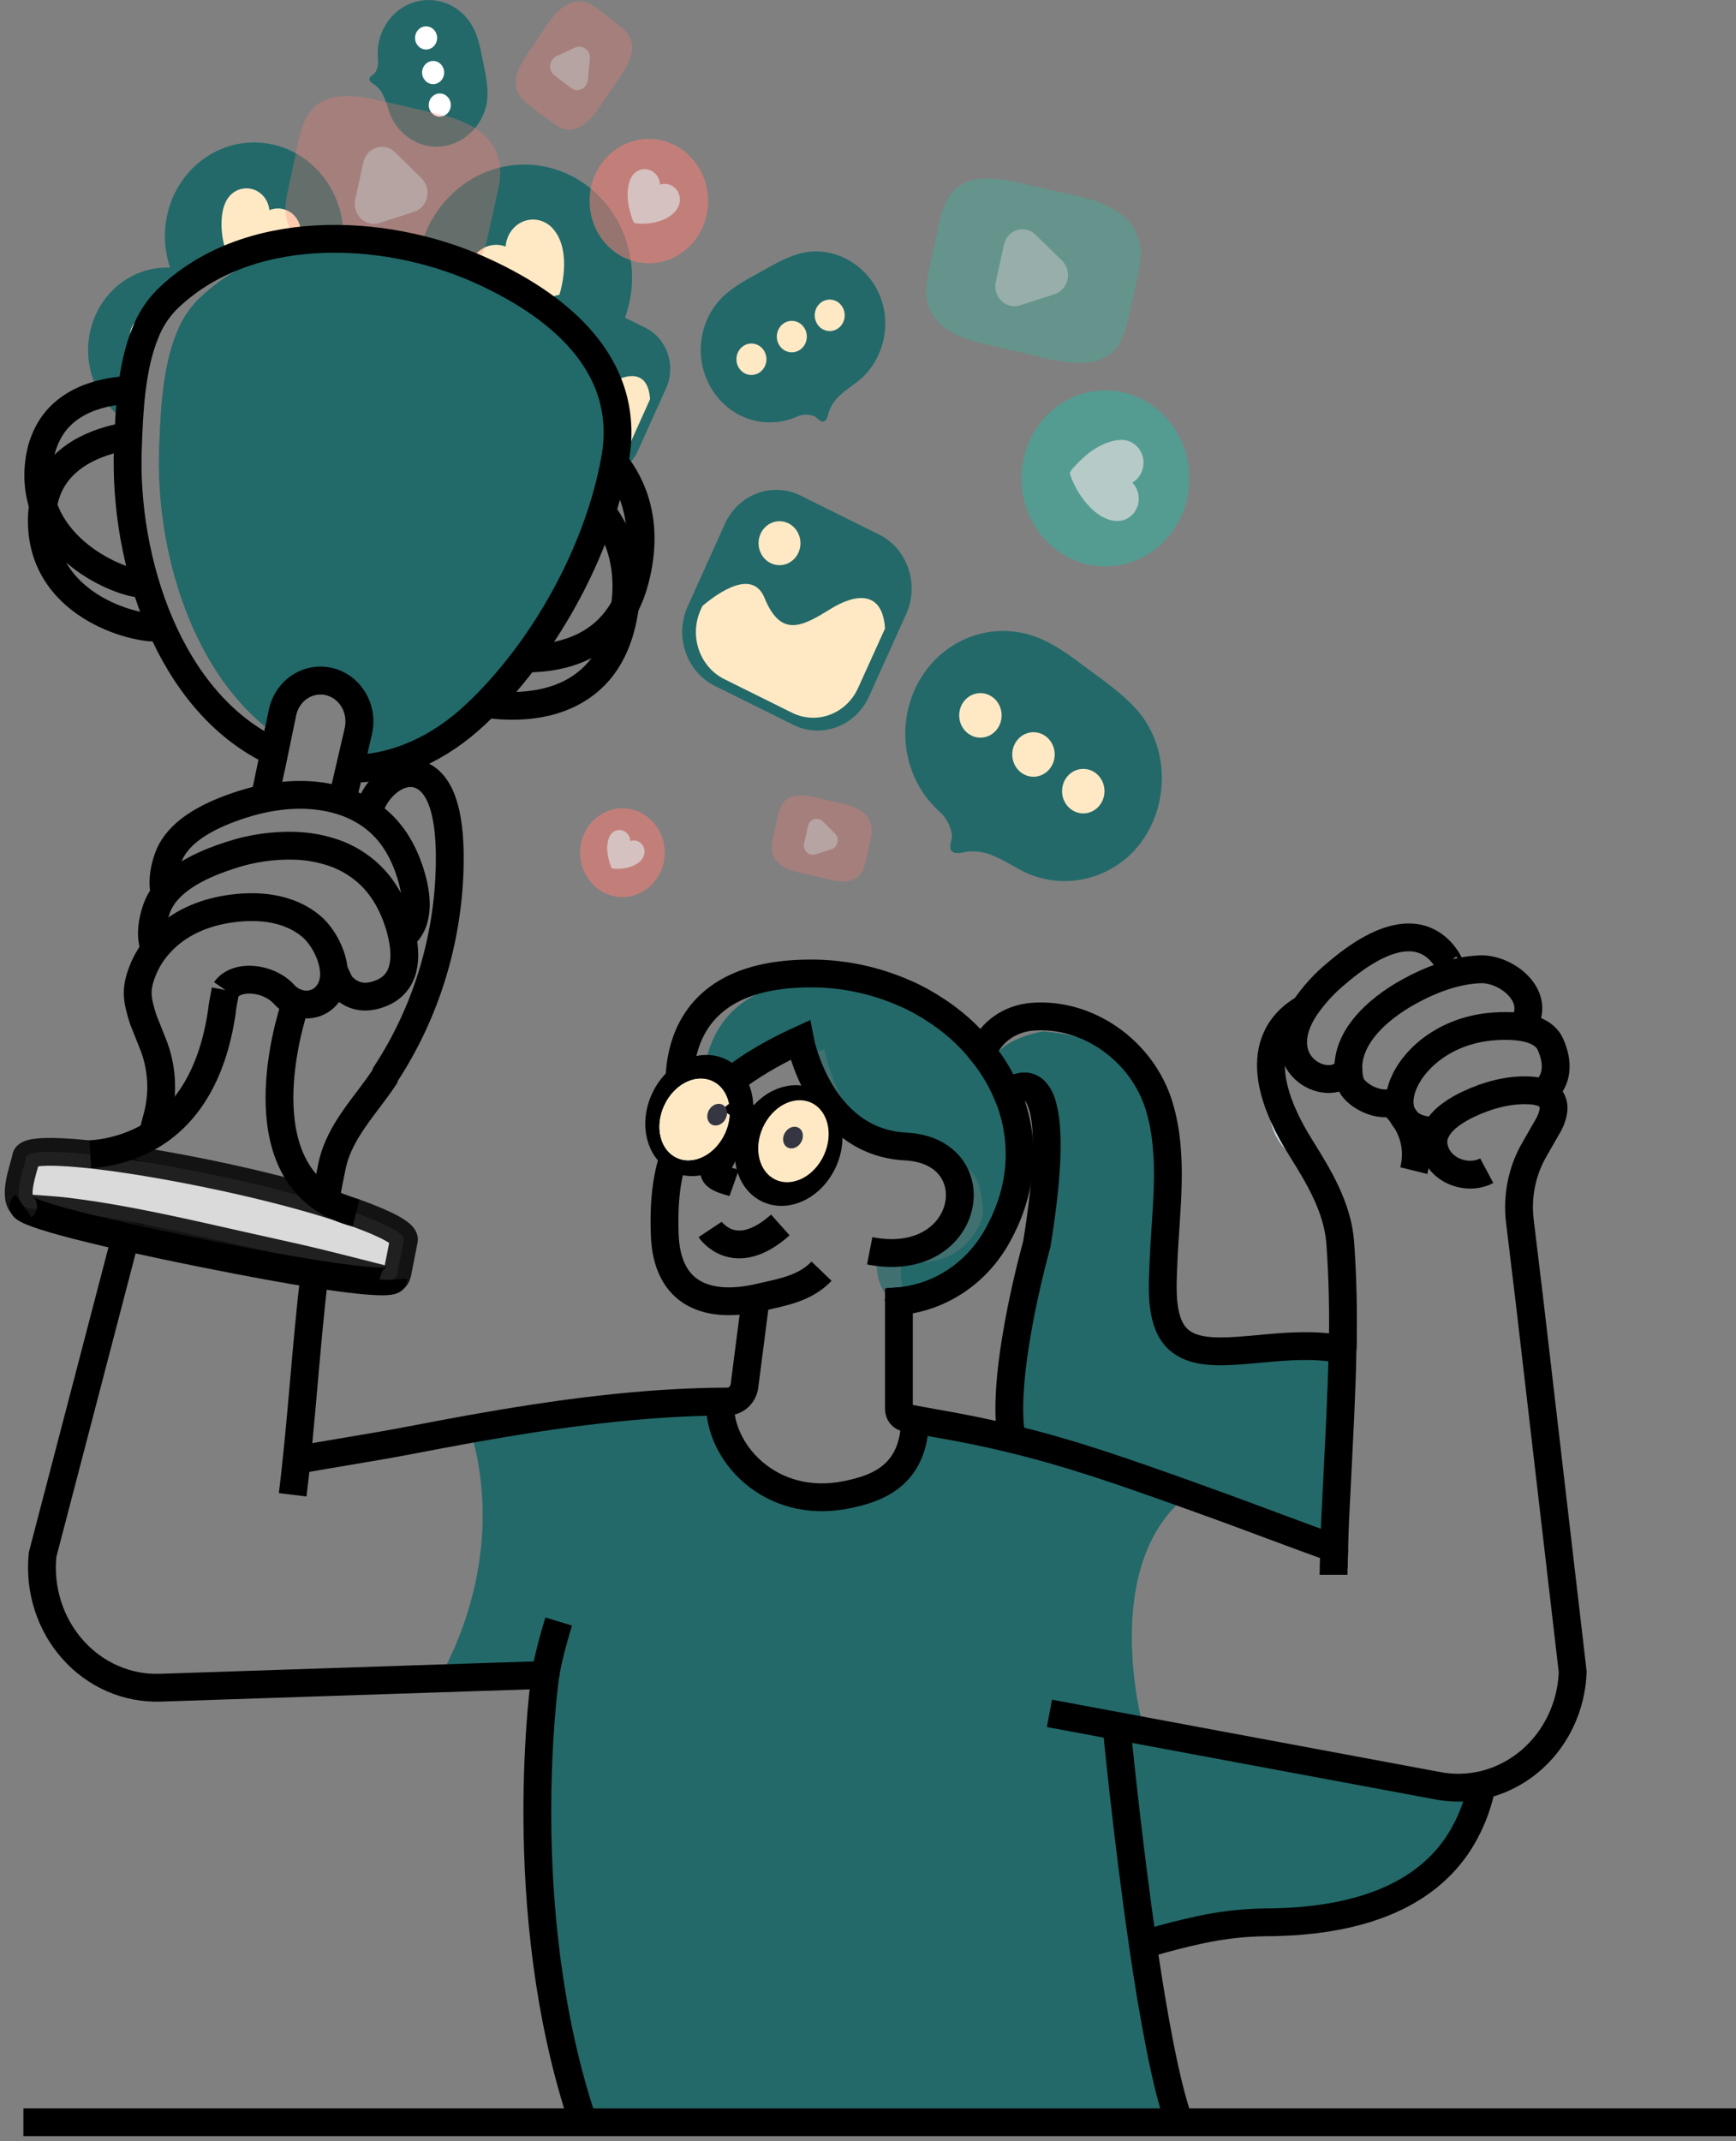 <svg width="279" height="344" viewBox="0 0 279 344" fill="none" xmlns="http://www.w3.org/2000/svg">
<rect x="0" y="0" width="279" height="344" fill="#808080" stroke="none"/>
<path d="M206.338 179.369C206.617 180.894 207.353 182.287 208.436 183.347" stroke="#CCDDE2" stroke-width="4.47" stroke-miterlimit="10"/>
<path d="M145.81 208.638C145.275 208.785 144.824 208.891 144.466 208.978C144.199 209.028 143.978 209.077 143.827 209.1H143.794L143.585 209.138C143.585 209.138 143.563 209.111 143.548 209.111C139.936 206.33 141.045 201.156 141.045 201.156C151.846 202.94 154.086 193.765 154.086 193.765C153.945 189.366 153.146 187.298 151.304 186.108C149.379 184.843 146.308 184.517 141.616 183.457L140.839 183.275C133.86 181.612 130.606 174.099 129.32 169.932C129.02 169.009 128.779 168.066 128.597 167.11C120.693 170.224 115.745 174.633 112.894 177.941C111.767 154.495 134.207 157.863 134.207 157.863C137.983 157.919 141.736 158.495 145.369 159.575C146.193 159.954 146.98 160.333 147.731 160.711C148.093 160.905 148.476 161.113 148.815 161.329C149.155 161.545 149.538 161.757 149.87 161.973C150.112 162.121 150.358 162.28 150.592 162.446C155.529 165.732 159.475 170.419 161.971 175.963C162.007 176.038 162.038 176.115 162.065 176.194C162.179 176.451 162.279 176.714 162.365 176.982C167.444 200.288 151.774 206.959 145.81 208.638Z" fill="#236969" fill-opacity="0.68"/>
<path d="M145.81 208.638C144.235 205.891 144.964 202.576 144.964 202.576C155.754 204.364 158.001 195.189 158.001 195.189C157.77 188.442 156.033 187.177 151.304 186.097C149.552 185.684 147.399 185.305 144.755 184.688C143.657 184.429 142.6 184.007 141.616 183.434C134.431 179.304 132.495 168.512 132.495 168.512C131.382 168.947 130.327 169.421 129.32 169.909C129.02 168.986 128.779 168.044 128.597 167.087C120.693 170.201 115.745 174.611 112.894 177.918C111.767 154.472 134.207 157.84 134.207 157.84C137.983 157.897 141.736 158.472 145.369 159.552C146.193 159.931 146.98 160.31 147.731 160.689C148.093 160.882 148.476 161.09 148.815 161.306C149.155 161.522 149.538 161.734 149.87 161.95C150.112 162.098 150.358 162.257 150.592 162.424C155.529 165.709 159.475 170.397 161.971 175.94C162.007 176.016 162.038 176.093 162.065 176.172C162.179 176.428 162.279 176.691 162.365 176.96C167.444 200.288 151.774 206.959 145.81 208.638Z" fill="#236969"/>
<path d="M183.677 312.404C185.346 323.829 187.387 335.069 189.518 340.941H93.716C82.182 306.596 87.651 269.077 87.651 269.077L70.637 269.637C80.871 250.809 77.23 234.891 75.503 229.579C88.869 227.197 102.234 225.325 115.741 225.166C115.379 233.273 123.818 242.592 135.987 240.141C140.922 239.156 146.936 237.111 147.066 228.045L150.242 228.629C154.634 229.386 158.608 230.197 162.375 231.11C172.129 233.466 180.509 236.414 190.952 240.141C176.503 251.358 183.684 277.267 183.684 277.267L184.046 278.131L179.433 277.267C179.433 277.267 181.141 295.038 183.677 312.404Z" fill="#236969"/>
<path d="M84.281 62.715C93.833 62.715 101.577 54.594 101.577 44.576C101.577 34.559 93.833 26.438 84.281 26.438C74.729 26.438 66.986 34.559 66.986 44.576C66.986 54.594 74.729 62.715 84.281 62.715Z" fill="#236969"/>
<path d="M89.968 38.523C89.725 37.932 89.397 37.384 88.996 36.897C88.313 36.045 87.356 35.483 86.306 35.319C85.255 35.154 84.184 35.398 83.292 36.003C82.71 36.398 82.223 36.93 81.871 37.557C81.518 38.184 81.31 38.888 81.262 39.614C80.353 39.269 79.361 39.242 78.436 39.539C77.511 39.836 76.703 40.439 76.133 41.258C75.563 42.078 75.261 43.069 75.275 44.084C75.288 45.098 75.614 46.08 76.205 46.883C77.444 48.577 79.55 49.691 81.457 50.338C82.458 50.672 83.488 50.902 84.531 51.024C85.059 51.085 88.075 51.509 88.357 51.024C90.199 47.944 91.536 42.288 89.968 38.523Z" fill="#FFE9C5"/>
<path d="M55.181 38.682C54.047 38.549 52.898 38.466 51.753 38.401C50.525 38.466 49.296 38.56 48.068 38.72C44.189 39.173 40.39 40.194 36.78 41.75C35.163 42.448 33.604 43.285 32.12 44.254C31.049 44.929 30.023 45.68 29.049 46.501C28.331 45.42 27.754 44.243 27.334 43C26.619 40.904 26.357 38.669 26.565 36.453C26.774 34.238 27.448 32.099 28.54 30.19C29.632 28.281 31.114 26.65 32.88 25.414C34.645 24.178 36.65 23.368 38.75 23.043C40.849 22.718 42.992 22.885 45.023 23.532C47.054 24.18 48.922 25.292 50.493 26.788C52.065 28.284 53.301 30.127 54.111 32.185C54.922 34.242 55.287 36.462 55.181 38.685V38.682Z" fill="#236969"/>
<path d="M48.068 38.72C44.189 39.173 40.389 40.194 36.779 41.75C36.57 41.167 36.396 40.614 36.339 40.424C36.049 39.564 35.84 38.676 35.714 37.773C35.493 36.045 35.526 33.984 36.292 32.412C36.649 31.657 37.231 31.045 37.95 30.668C38.669 30.29 39.486 30.169 40.276 30.321C41.067 30.473 41.789 30.891 42.333 31.512C42.877 32.132 43.214 32.922 43.292 33.761C43.829 33.541 44.407 33.453 44.981 33.504C45.555 33.555 46.11 33.742 46.605 34.052C47.338 34.521 47.887 35.248 48.156 36.104C48.423 36.959 48.392 37.886 48.068 38.72Z" fill="#FFE9C5"/>
<path d="M32.12 44.251C31.049 44.925 30.023 45.676 29.049 46.497C28.397 47.027 27.77 47.591 27.171 48.187C26.404 48.954 25.728 49.817 25.159 50.755C24.626 51.628 24.165 52.547 23.779 53.502C23.196 54.961 22.731 56.469 22.388 58.01C21.701 61.333 21.287 64.712 21.149 68.109C18.609 66.779 16.57 64.59 15.36 61.897C14.151 59.203 13.841 56.16 14.481 53.259C15.121 50.358 16.674 47.768 18.888 45.904C21.103 44.041 23.852 43.014 26.69 42.989C26.911 42.989 27.117 42.989 27.337 42.989C28.995 43.072 30.621 43.501 32.12 44.251Z" fill="#236969"/>
<path d="M25.159 50.755C24.627 51.629 24.165 52.547 23.779 53.502C23.196 54.961 22.731 56.469 22.389 58.01C21.637 56.915 20.998 55.604 20.897 54.293C20.861 53.822 20.919 53.349 21.066 52.901C21.214 52.455 21.447 52.045 21.752 51.697C22.057 51.348 22.427 51.07 22.84 50.879C23.252 50.688 23.697 50.588 24.148 50.585C24.492 50.58 24.834 50.638 25.159 50.755Z" fill="white"/>
<g opacity="0.72">
<path opacity="0.72" d="M104.276 42.292C109.535 42.292 113.798 37.821 113.798 32.306C113.798 26.791 109.535 22.32 104.276 22.32C99.017 22.32 94.754 26.791 94.754 32.306C94.754 37.821 99.017 42.292 104.276 42.292Z" fill="#FF7F75"/>
<path opacity="0.72" d="M108.408 34.087C108.642 33.833 108.84 33.545 108.993 33.231C109.265 32.687 109.338 32.058 109.198 31.462C109.058 30.866 108.716 30.345 108.235 29.995C107.922 29.769 107.564 29.622 107.188 29.564C106.812 29.508 106.428 29.542 106.067 29.666C106.047 29.106 105.854 28.568 105.517 28.134C105.18 27.699 104.718 27.391 104.199 27.257C103.681 27.123 103.134 27.169 102.643 27.389C102.152 27.609 101.742 27.991 101.476 28.476C100.912 29.495 100.811 30.852 100.898 32.007C100.944 32.611 101.048 33.209 101.209 33.791C101.288 34.087 101.711 35.784 102 35.837C103.878 36.17 106.905 35.705 108.408 34.087Z" fill="white"/>
</g>
<g opacity="0.72">
<path opacity="0.72" d="M100.031 144.111C103.786 144.111 106.829 140.919 106.829 136.981C106.829 133.044 103.786 129.852 100.031 129.852C96.276 129.852 93.233 133.044 93.233 136.981C93.233 140.919 96.276 144.111 100.031 144.111Z" fill="#FF7F75"/>
<path opacity="0.72" d="M102.978 138.266C103.146 138.084 103.286 137.878 103.394 137.652C103.587 137.265 103.639 136.816 103.54 136.392C103.441 135.967 103.198 135.595 102.856 135.345C102.631 135.182 102.374 135.075 102.103 135.035C101.833 134.994 101.558 135.02 101.299 135.11C101.282 134.712 101.144 134.33 100.903 134.021C100.662 133.713 100.333 133.494 99.965 133.398C99.595 133.302 99.207 133.334 98.857 133.489C98.507 133.644 98.214 133.913 98.022 134.257C97.654 135.039 97.51 135.915 97.607 136.78C97.64 137.212 97.715 137.638 97.831 138.053C97.889 138.262 98.192 139.478 98.394 139.512C99.745 139.739 101.905 139.402 102.978 138.266Z" fill="white"/>
</g>
<path d="M84.909 51.395L80.385 61.429C78.743 65.07 80.227 69.417 83.698 71.139L93.266 75.884C96.738 77.606 100.883 76.05 102.525 72.41L107.05 62.375C108.692 58.734 107.208 54.387 103.736 52.665L94.169 47.92C90.697 46.198 86.551 47.754 84.909 51.395Z" fill="#236969"/>
<path d="M104.471 64.135L101.195 71.401C100.509 72.919 99.278 74.091 97.771 74.658C96.264 75.226 94.604 75.145 93.154 74.432L84.845 70.311C83.399 69.591 82.283 68.3 81.741 66.719C81.2 65.139 81.277 63.399 81.956 61.878L82.176 61.385C84.434 59.491 88.338 56.945 89.762 60.419C91.814 65.42 94.479 63.802 97.889 61.711C100.75 59.942 104.168 59.355 104.471 64.135Z" fill="#FFE9C5"/>
<path d="M91.592 56.407C93.005 56.407 94.15 55.206 94.15 53.725C94.15 52.244 93.005 51.043 91.592 51.043C90.18 51.043 89.035 52.244 89.035 53.725C89.035 55.206 90.18 56.407 91.592 56.407Z" fill="white"/>
<path d="M116.483 84.194L110.523 97.41C108.362 102.203 110.315 107.926 114.884 110.192L127.486 116.442C132.056 118.709 137.513 116.661 139.674 111.868L145.634 98.652C147.795 93.859 145.843 88.136 141.272 85.87L128.67 79.62C124.101 77.353 118.644 79.401 116.483 84.194Z" fill="#236969"/>
<path d="M142.234 100.973L137.899 110.539C136.993 112.534 135.371 114.072 133.387 114.817C131.403 115.561 129.219 115.452 127.311 114.512L116.388 109.095C114.485 108.145 113.018 106.444 112.308 104.363C111.598 102.283 111.703 99.992 112.598 97.992L112.891 97.344C115.864 94.859 121.001 91.499 122.875 96.071C125.581 102.655 129.089 100.526 133.579 97.772C137.332 95.457 141.836 94.677 142.234 100.973Z" fill="#FFE9C5"/>
<path d="M125.278 90.798C127.137 90.798 128.644 89.217 128.644 87.267C128.644 85.317 127.137 83.736 125.278 83.736C123.418 83.736 121.911 85.317 121.911 87.267C121.911 89.217 123.418 90.798 125.278 90.798Z" fill="#FFE9C5"/>
<path d="M140.966 46.542C141.468 47.511 141.833 48.551 142.05 49.63C142.435 51.615 142.321 53.671 141.722 55.597C141.122 57.522 140.057 59.252 138.629 60.616C137.498 61.666 136.057 62.488 134.908 63.586C134.073 64.344 133.459 65.333 133.135 66.439C133.074 66.817 132.929 67.173 132.712 67.481C132.04 68.238 131.386 67.049 130.805 66.833C129.872 66.515 128.86 66.568 127.962 66.981C125.601 68.001 122.978 68.138 120.532 67.367C118.087 66.596 115.969 64.966 114.536 62.75C113.103 60.534 112.441 57.868 112.663 55.2C112.884 52.533 113.975 50.026 115.752 48.103C117.522 46.209 119.841 45.008 122.077 43.766C124.05 42.667 126.011 41.493 128.15 40.845C133.185 39.276 138.535 41.894 140.966 46.542Z" fill="#236969"/>
<path d="M120.766 60.241C122.097 60.241 123.175 59.11 123.175 57.714C123.175 56.319 122.097 55.188 120.766 55.188C119.435 55.188 118.357 56.319 118.357 57.714C118.357 59.11 119.435 60.241 120.766 60.241Z" fill="#FFE9C5"/>
<path d="M127.257 56.6C128.588 56.6 129.667 55.469 129.667 54.074C129.667 52.678 128.588 51.547 127.257 51.547C125.926 51.547 124.848 52.678 124.848 54.074C124.848 55.469 125.926 56.6 127.257 56.6Z" fill="#FFE9C5"/>
<path d="M133.347 53.184C134.678 53.184 135.756 52.052 135.756 50.657C135.756 49.261 134.678 48.13 133.347 48.13C132.016 48.13 130.938 49.261 130.938 50.657C130.938 52.052 132.016 53.184 133.347 53.184Z" fill="#FFE9C5"/>
<path d="M215.781 216.707V216.767L214.889 238.277L214.39 250.063C214.39 249.627 214.412 249.176 214.437 248.741C208.271 246.578 200.349 243.502 194.237 241.327C182.208 237.023 173.145 233.716 162.37 231.117C161.719 227.825 161.105 220.764 164.129 210.456C168.464 195.75 169.89 180.827 167.687 177.944C167.666 177.912 167.639 177.883 167.607 177.861C166.04 171.932 161.893 175.77 161.893 175.77C161.893 175.77 161.918 175.831 161.929 175.865C161.066 174.365 160.118 172.92 159.09 171.538C159.124 171.324 159.178 171.113 159.252 170.91C160.585 166.705 167.687 165.693 167.687 165.693C178.083 166.496 183.552 171.357 186.312 177.74C188.743 185.798 187.309 194.534 186.995 202.8C186.868 206.383 186.381 211.892 188.989 214.794C191.398 219.571 197.46 217.506 199.103 216.983C199.638 216.824 201.025 216.726 202.845 216.665C206.555 216.57 212.013 216.642 215.34 216.703C215.503 216.707 215.644 216.707 215.781 216.707Z" fill="#236969"/>
<path d="M71.902 23.369C71.145 23.546 70.367 23.607 69.593 23.551C68.174 23.434 66.809 22.931 65.63 22.094C64.452 21.256 63.501 20.112 62.871 18.774C62.39 17.717 62.148 16.478 61.625 15.402C61.283 14.63 60.741 13.973 60.06 13.508C59.818 13.387 59.606 13.206 59.443 12.982C59.081 12.33 60.006 12.088 60.27 11.701C60.673 11.072 60.844 10.312 60.75 9.561C60.536 7.595 60.975 5.612 61.995 3.947C63.013 2.283 64.549 1.038 66.343 0.424C68.136 -0.19 70.076 -0.136 71.836 0.578C73.595 1.292 75.066 2.621 75.998 4.34C76.915 6.041 77.251 8.007 77.634 9.921C77.974 11.606 78.357 13.3 78.357 15.024C78.389 19.073 75.532 22.513 71.902 23.369Z" fill="#236969"/>
<path d="M68.478 7.955C69.458 7.955 70.252 7.122 70.252 6.095C70.252 5.067 69.458 4.234 68.478 4.234C67.499 4.234 66.705 5.067 66.705 6.095C66.705 7.122 67.499 7.955 68.478 7.955Z" fill="white"/>
<path d="M69.612 13.516C70.591 13.516 71.385 12.683 71.385 11.656C71.385 10.629 70.591 9.796 69.612 9.796C68.632 9.796 67.838 10.629 67.838 11.656C67.838 12.683 68.632 13.516 69.612 13.516Z" fill="white"/>
<path d="M70.679 18.736C71.658 18.736 72.452 17.903 72.452 16.876C72.452 15.849 71.658 15.016 70.679 15.016C69.699 15.016 68.905 15.849 68.905 16.876C68.905 17.903 69.699 18.736 70.679 18.736Z" fill="white"/>
<g opacity="0.72">
<path opacity="0.72" d="M177.656 90.999C185.102 90.999 191.137 84.669 191.137 76.861C191.137 69.052 185.102 62.722 177.656 62.722C170.211 62.722 164.175 69.052 164.175 76.861C164.175 84.669 170.211 90.999 177.656 90.999Z" fill="#2DB6A3"/>
<path opacity="0.72" d="M178.161 83.464C178.616 83.615 179.09 83.694 179.566 83.695C180.395 83.706 181.198 83.4 181.827 82.834C182.455 82.269 182.865 81.482 182.98 80.622C183.055 80.061 183.003 79.489 182.831 78.952C182.659 78.415 182.37 77.927 181.987 77.527C182.647 77.142 183.171 76.543 183.478 75.819C183.785 75.095 183.86 74.286 183.691 73.513C183.522 72.741 183.118 72.047 182.54 71.537C181.963 71.026 181.242 70.726 180.488 70.682C178.902 70.587 177.204 71.318 175.864 72.167C175.167 72.614 174.513 73.133 173.913 73.716C173.606 74.012 171.829 75.66 171.952 76.073C172.746 78.789 175.243 82.513 178.161 83.464Z" fill="white"/>
</g>
<path d="M183.916 134.564C183.073 135.849 182.056 136.998 180.896 137.974C178.75 139.752 176.199 140.917 173.495 141.352C170.791 141.788 168.025 141.48 165.468 140.459C163.478 139.629 161.571 138.239 159.512 137.428C158.066 136.806 156.483 136.623 154.942 136.898C154.449 137.059 153.927 137.095 153.418 137.004C152.081 136.595 153.092 134.973 152.98 134.064C152.767 132.626 152.059 131.319 150.99 130.39C148.234 127.916 146.378 124.52 145.736 120.776C145.095 117.032 145.707 113.171 147.468 109.846C149.231 106.521 152.034 103.936 155.404 102.531C158.775 101.125 162.505 100.985 165.963 102.132C169.38 103.269 172.303 105.576 175.229 107.747C177.808 109.66 180.463 111.535 182.623 113.929C187.713 119.616 187.969 128.382 183.916 134.564Z" fill="#236969"/>
<path d="M157.565 118.502C159.448 118.502 160.975 116.901 160.975 114.926C160.975 112.951 159.448 111.349 157.565 111.349C155.682 111.349 154.155 112.951 154.155 114.926C154.155 116.901 155.682 118.502 157.565 118.502Z" fill="#FFE9C5"/>
<path d="M166.093 124.783C167.977 124.783 169.503 123.182 169.503 121.207C169.503 119.232 167.977 117.631 166.093 117.631C164.21 117.631 162.683 119.232 162.683 121.207C162.683 123.182 164.21 124.783 166.093 124.783Z" fill="#FFE9C5"/>
<path d="M174.098 130.674C175.982 130.674 177.508 129.073 177.508 127.098C177.508 125.123 175.982 123.521 174.098 123.521C172.215 123.521 170.688 125.123 170.688 127.098C170.688 129.073 172.215 130.674 174.098 130.674Z" fill="#FFE9C5"/>
<g opacity="0.54">
<path opacity="0.54" d="M80.363 28.442C80.317 29.059 80.227 29.673 80.092 30.275L78.582 37.144C78.119 39.246 77.599 41.462 76.165 43.008C73.492 45.876 69.016 45.22 65.285 44.349L56.124 42.216C54.022 41.724 51.883 41.224 49.983 40.125C48.083 39.026 46.465 37.242 46.01 35.026C45.688 33.393 46.035 31.707 46.371 30.078L47.798 23.479C48.257 21.32 48.777 19.035 50.261 17.467C52.909 14.668 57.294 15.304 60.968 16.137L70.335 18.27C75.992 19.57 80.814 22.32 80.363 28.442Z" fill="#FF7F75"/>
<path opacity="0.54" d="M67.73 28.628C68.122 29.011 68.411 29.495 68.567 30.032C68.724 30.569 68.744 31.14 68.624 31.687C68.504 32.235 68.249 32.739 67.884 33.15C67.519 33.561 67.057 33.865 66.545 34.03L63.753 34.928L60.964 35.822C60.451 35.987 59.905 36.008 59.382 35.881C58.859 35.755 58.377 35.486 57.985 35.101C57.592 34.717 57.303 34.231 57.147 33.693C56.991 33.154 56.973 32.581 57.095 32.033L57.749 29.048L58.403 26.067C58.524 25.519 58.78 25.015 59.145 24.604C59.51 24.193 59.972 23.89 60.485 23.725C60.997 23.561 61.542 23.54 62.064 23.666C62.586 23.792 63.067 24.059 63.46 24.441L65.595 26.529L67.73 28.628Z" fill="white"/>
</g>
<g opacity="0.54">
<path opacity="0.54" d="M183.306 41.663C183.261 42.281 183.17 42.894 183.035 43.497L181.525 50.376C181.063 52.479 180.543 54.695 179.109 56.237C176.436 59.108 171.96 58.449 168.228 57.582L159.068 55.445C156.965 54.956 154.827 54.453 152.927 53.358C151.027 52.263 149.408 50.471 148.953 48.259C148.632 46.626 148.978 44.94 149.314 43.311L150.745 36.738C151.2 34.575 151.72 32.295 153.205 30.722C155.853 27.927 160.238 28.559 163.912 29.396L173.264 31.514C178.935 32.798 183.758 35.553 183.306 41.663Z" fill="#22C7A9"/>
<path opacity="0.54" d="M170.674 41.857C171.065 42.24 171.354 42.725 171.51 43.262C171.667 43.799 171.687 44.37 171.567 44.918C171.447 45.465 171.192 45.97 170.827 46.382C170.462 46.793 170.001 47.097 169.489 47.263L166.696 48.157L163.908 49.054C163.394 49.22 162.849 49.24 162.325 49.114C161.802 48.987 161.32 48.718 160.928 48.334C160.536 47.95 160.247 47.464 160.091 46.925C159.935 46.387 159.916 45.814 160.039 45.266L160.693 42.285L161.347 39.303C161.467 38.756 161.723 38.251 162.089 37.84C162.454 37.429 162.916 37.127 163.428 36.962C163.941 36.797 164.485 36.777 165.007 36.902C165.53 37.028 166.011 37.296 166.404 37.678L168.539 39.766L170.674 41.857Z" fill="white"/>
</g>
<g opacity="0.54">
<path opacity="0.54" d="M140.077 133.826C140.054 134.113 140.01 134.398 139.947 134.678L139.246 137.887C139.029 138.864 138.787 139.895 138.119 140.614C136.876 141.952 134.792 141.645 133.062 141.239L128.796 140.247C127.805 140.067 126.844 139.738 125.942 139.273C125.492 139.037 125.095 138.703 124.777 138.293C124.46 137.884 124.229 137.408 124.1 136.898C124.001 136.126 124.059 135.341 124.27 134.595L124.92 131.526C125.133 130.522 125.375 129.458 126.068 128.727C127.3 127.423 129.341 127.719 131.05 128.109L135.413 129.102C138.04 129.693 140.286 130.973 140.077 133.826Z" fill="#FF7F75"/>
<path opacity="0.54" d="M134.192 133.913C134.375 134.091 134.51 134.317 134.583 134.567C134.656 134.817 134.665 135.083 134.609 135.338C134.553 135.594 134.434 135.828 134.264 136.02C134.094 136.211 133.878 136.352 133.639 136.429L132.342 136.845L131.042 137.262C130.803 137.34 130.549 137.351 130.305 137.293C130.062 137.235 129.836 137.11 129.653 136.932C129.47 136.754 129.335 136.528 129.261 136.277C129.188 136.026 129.179 135.76 129.236 135.504L129.554 134.099L129.857 132.708C129.912 132.453 130.031 132.217 130.201 132.025C130.371 131.832 130.586 131.691 130.826 131.614C131.065 131.537 131.319 131.528 131.562 131.587C131.806 131.646 132.03 131.771 132.212 131.951L133.206 132.921L134.192 133.913Z" fill="white"/>
</g>
<g opacity="0.54">
<path opacity="0.54" d="M95.108 0.798C95.404 0.96 95.688 1.144 95.96 1.348L98.994 3.674C99.926 4.382 100.898 5.151 101.339 6.265C102.159 8.337 100.851 10.606 99.605 12.425L96.545 16.895C95.89 17.959 95.092 18.919 94.175 19.744C93.222 20.502 91.987 21.009 90.805 20.755C89.935 20.573 89.183 19.998 88.461 19.471L85.535 17.27C84.578 16.55 83.573 15.755 83.129 14.618C82.338 12.572 83.613 10.349 84.831 8.557L87.933 3.973C89.794 1.207 92.203 -0.789 95.108 0.798Z" fill="#FF7F75"/>
<path opacity="0.54" d="M92.42 7.651C92.693 7.525 92.992 7.475 93.289 7.508C93.585 7.54 93.869 7.654 94.11 7.837C94.352 8.02 94.543 8.267 94.666 8.552C94.788 8.837 94.837 9.151 94.808 9.462L94.634 11.167L94.461 12.872C94.429 13.184 94.32 13.482 94.143 13.736C93.966 13.99 93.73 14.19 93.456 14.318C93.181 14.445 92.881 14.494 92.583 14.46C92.285 14.426 92.001 14.311 91.759 14.126L90.441 13.118L89.122 12.114C88.879 11.929 88.687 11.681 88.565 11.393C88.444 11.106 88.396 10.79 88.428 10.477C88.46 10.164 88.57 9.865 88.747 9.611C88.924 9.358 89.162 9.157 89.436 9.03L90.928 8.337L92.42 7.651Z" fill="white"/>
</g>
<path d="M238.122 286.768C238.121 286.834 238.113 286.9 238.1 286.965C238.095 286.981 238.095 286.998 238.1 287.014C237.592 290.552 236.192 293.883 234.044 296.663C234.018 296.686 234.008 296.724 233.986 296.747C230.684 301.061 225.898 304.175 221.054 306.13C216.105 308.149 211.088 308.964 207.515 308.684H207.436C203.065 308.343 198.268 308.937 194.07 309.763C193.629 309.85 193.189 309.934 192.748 310.032C189.977 310.616 187.243 311.343 184.534 312.146L184.024 312.294L183.685 312.389C181.156 295.023 179.444 277.24 179.444 277.24L231.1 286.867C233.425 287.309 235.809 287.276 238.122 286.768Z" fill="#236969"/>
<path d="M132.04 204.22C129.324 207.046 125.686 207.592 122.114 208.425C113.997 210.32 107.191 208.168 106.834 198.383C106.603 192.086 107.238 185.786 110.872 180.558C115.225 174.296 121.912 170.125 128.573 167.08C128.573 167.08 131.629 183.475 145.55 184.188C159.472 184.9 156.084 204.148 139.771 200.94" stroke="black" stroke-width="4.47" stroke-miterlimit="10"/>
<path d="M142.506 209.138C142.867 209.138 143.199 209.138 143.535 209.111C143.617 209.105 143.699 209.105 143.781 209.111H143.813L144.453 209.05" stroke="black" stroke-width="4.47" stroke-miterlimit="10"/>
<path d="M157.929 169.091C155.647 166.246 152.919 163.828 149.863 161.943C149.523 161.708 149.171 161.493 148.808 161.299C148.447 161.083 148.086 160.874 147.724 160.681C146.962 160.268 146.171 159.878 145.362 159.545C140.585 157.447 135.456 156.374 130.277 156.389C102.419 156.389 110.16 181.668 110.16 181.668" stroke="black" stroke-width="4.47" stroke-miterlimit="10"/>
<path d="M162.553 230.867C161.592 225.496 162.795 217.135 164.128 210.448C165.324 204.493 166.632 199.875 166.632 199.875C168.604 187.722 168.521 181.206 167.607 177.854C166.039 171.932 161.892 175.77 161.892 175.77" stroke="black" stroke-width="4.47" stroke-miterlimit="10"/>
<path d="M167.607 177.854C166.039 171.932 161.892 175.77 161.892 175.77C161.175 174.058 160.29 172.429 159.251 170.91C158.832 170.299 158.392 169.702 157.929 169.121C159.168 165.67 162.473 163.613 165.876 163.337C174.809 162.617 183.616 168.818 186.307 177.732C188.739 185.79 187.304 194.526 186.99 202.792C186.864 206.376 186.376 211.884 188.984 214.786C189.121 214.934 189.251 215.066 189.4 215.199C191.567 217.157 195.02 217.267 199.113 216.976C200.305 216.889 201.559 216.782 202.855 216.657C206.829 216.279 211.164 215.953 215.35 216.695L215.766 216.767C215.639 223.927 215.22 231.11 214.874 238.27C214.689 241.755 214.512 245.244 214.422 248.733C208.256 246.57 200.334 243.494 194.222 241.319L190.964 240.141C180.521 236.41 172.154 233.466 162.387 231.11C158.619 230.197 154.646 229.382 150.253 228.629L145.582 227.769C145.269 227.711 144.986 227.539 144.782 227.283C144.578 227.028 144.468 226.704 144.47 226.371V209.039C147.589 208.761 150.605 207.731 153.281 206.027C155.956 204.323 158.22 201.994 159.894 199.22C164.413 191.598 164.843 183.797 162.372 176.952C162.284 176.678 162.182 176.41 162.065 176.149C162.038 176.07 162.007 175.993 161.971 175.918C161.971 175.895 161.95 175.857 161.939 175.831" stroke="black" stroke-width="4.47" stroke-miterlimit="10"/>
<path d="M47.035 240.141C48.48 228.397 49.145 216.453 50.546 204.641" stroke="black" stroke-width="4.47" stroke-miterlimit="10"/>
<path d="M50.779 202.792C51.172 199.595 51.638 196.397 52.224 193.238C52.245 193.083 52.27 192.935 52.303 192.791C52.628 190.92 52.989 189.059 53.387 187.199C54.593 181.634 58.805 177.562 61.8 173.027L61.984 172.542C68.445 162.685 72.021 151.065 72.275 139.107C72.348 134.78 72.185 126.226 67.457 124.461C64.802 123.465 61.984 125.412 60.514 127.635C59.91 128.553 59.424 129.551 59.069 130.602" stroke="black" stroke-width="4.47" stroke-miterlimit="10"/>
<path d="M93.717 340.941C82.183 306.596 87.652 269.077 87.652 269.077L70.642 269.637L25.77 271.13C23.134 271.221 20.511 270.718 18.077 269.655C15.643 268.591 13.455 266.992 11.661 264.965C9.867 262.939 8.508 260.532 7.677 257.907C6.847 255.283 6.563 252.502 6.845 249.752L20.175 198.72" stroke="black" stroke-width="4.47" stroke-miterlimit="10"/>
<path d="M20.82 196.227L21.991 191.757L23.349 186.688" stroke="black" stroke-width="4.47" stroke-miterlimit="10"/>
<path d="M24.506 182.324L25.283 179.395C26.311 175.507 26.057 171.369 24.56 167.652L23.018 163.787C22.01 160.567 21.696 159.01 22.96 155.862C23.558 154.377 24.398 153.012 25.442 151.828C28.487 148.305 32.775 146.554 37.193 145.956C41.611 145.357 46.487 145.823 50.042 148.827C52.455 150.865 54.738 155.718 53.159 158.889C52.014 161.196 49.59 161.867 47.527 161.041C46.805 160.758 46.155 160.304 45.627 159.715C43.193 157.04 38.041 156.457 36.235 159.06" stroke="black" stroke-width="4.47" stroke-miterlimit="10"/>
<path d="M214.321 252.988C214.321 252.037 214.354 251.093 214.39 250.131V250.055C214.39 249.62 214.412 249.169 214.437 248.733" stroke="black" stroke-width="4.47" stroke-miterlimit="10"/>
<path d="M209.687 161.992C205.457 164.363 200.263 170.326 209.026 184.343C211.916 188.961 214.968 193.954 215.398 199.655C215.798 205.353 215.926 211.068 215.781 216.779" stroke="black" stroke-width="4.47" stroke-miterlimit="10"/>
<path d="M168.662 275.252L178.719 277.123L179.441 277.256L184.054 278.119L231.09 286.882C233.419 287.326 235.807 287.292 238.123 286.783C242.145 285.895 245.769 283.624 248.42 280.329C251.071 277.035 252.598 272.907 252.757 268.599L245.807 208.929L244.268 196.193C243.779 192.187 244.599 188.126 246.594 184.673L248.657 181.074C248.657 181.074 252.247 175.581 245.965 175.179C242.581 174.971 239.059 175.937 235.999 177.391C234.251 178.206 231.794 179.664 230.808 181.668C230.407 182.427 230.272 183.309 230.425 184.161C231.148 188.074 235.844 189.726 238.943 188.074" stroke="black" stroke-width="4.47" stroke-miterlimit="10"/>
<path d="M248.038 175.463C248.038 175.463 251.589 173.247 249.187 167.796C248.335 165.856 245.752 164.511 240.192 164.882C225.382 165.871 219.581 181.843 230.826 181.668" stroke="black" stroke-width="4.47" stroke-miterlimit="10"/>
<path d="M244.664 164.856C247.951 160.105 242.136 155.559 237.898 155.715C233.903 155.862 229.861 157.412 226.361 159.351C221.491 162.049 215.206 167.273 217.005 173.883C217.536 175.831 221.737 178.236 224.482 176.846" stroke="black" stroke-width="4.47" stroke-miterlimit="10"/>
<path d="M216.695 171.535C216.695 171.535 216.695 171.535 216.695 171.557C214.401 176.153 203.542 171.557 209.672 161.992C211.104 159.876 212.821 157.988 214.769 156.389C230.057 143.289 233.474 156.609 233.452 155.817" stroke="black" stroke-width="4.47" stroke-miterlimit="10"/>
<path d="M223.347 176.952C223.347 176.952 228.939 181.119 227.223 188.063" stroke="black" stroke-width="4.47" stroke-miterlimit="10"/>
<path d="M26.478 143.618C26.116 142.126 26.163 140.243 27.009 137.834C28.226 134.371 31.773 132.098 35.227 130.602C36.487 130.056 37.755 129.605 38.839 129.253C42.607 128.041 46.743 127.397 50.76 127.821C52.113 127.959 53.452 128.228 54.758 128.624C56.266 129.08 57.708 129.745 59.046 130.602C62.348 132.731 64.584 135.962 65.928 140.205C67.098 143.865 67.55 148.214 64.653 150.498" stroke="black" stroke-width="4.47" stroke-miterlimit="10"/>
<path d="M64.916 199.193L63.851 204.603C63.815 204.785 63.745 204.958 63.645 205.111C63.545 205.264 63.416 205.394 63.267 205.494C63.117 205.593 62.95 205.66 62.776 205.691C62.601 205.721 62.423 205.715 62.25 205.671C58.15 204.652 54.556 203.705 50.778 202.792C48.903 202.33 46.967 201.894 44.915 201.444C36.896 199.705 28.887 197.742 20.825 196.227C17.454 195.594 14.08 195.045 10.685 194.632C8.785 194.401 6.859 194.306 4.948 194.159C4.531 194.149 4.126 194.005 3.789 193.746C1.983 192.359 3.789 187.851 4.183 185.98C4.183 185.957 4.183 185.93 4.183 185.908C4.461 184.472 12.328 184.885 23.328 186.684C27.164 187.317 31.38 188.105 35.797 189.056C42.007 190.393 47.606 191.836 52.183 193.223C52.97 193.465 53.725 193.696 54.444 193.927C54.444 193.927 54.444 193.927 54.466 193.927C55.38 194.231 56.239 194.522 57.049 194.814C62.16 196.644 65.104 198.235 64.916 199.193Z" fill="#DADADA"/>
<path d="M64.916 199.193L63.851 204.603C63.815 204.785 63.745 204.958 63.645 205.111C63.545 205.264 63.416 205.394 63.267 205.494C63.117 205.593 62.95 205.66 62.776 205.691C62.601 205.721 62.423 205.715 62.25 205.671C58.15 204.652 54.556 203.705 50.778 202.792C48.903 202.33 46.967 201.894 44.915 201.444C36.896 199.705 28.887 197.742 20.825 196.227C17.454 195.594 14.08 195.045 10.685 194.632C8.785 194.401 6.859 194.306 4.948 194.159C4.531 194.149 4.126 194.005 3.789 193.746C1.983 192.359 3.789 187.851 4.183 185.98C4.183 185.957 4.183 185.93 4.183 185.908C4.461 184.472 12.328 184.885 23.328 186.684C27.164 187.317 31.38 188.105 35.797 189.056C42.007 190.393 47.606 191.836 52.183 193.223C52.97 193.465 53.725 193.696 54.444 193.927C54.444 193.927 54.444 193.927 54.466 193.927C55.38 194.231 56.239 194.522 57.049 194.814C62.16 196.644 65.104 198.235 64.916 199.193Z" stroke="black" stroke-opacity="0.85" stroke-width="4.47" stroke-miterlimit="10"/>
<path d="M53.667 155.976L54.693 158.132C55.983 159.613 57.767 160.548 60.213 159.904C65.01 158.654 65.483 154.483 64.649 150.498C64.505 149.774 64.32 149.061 64.092 148.361C62.969 144.846 61.231 142.016 58.797 139.951C57.067 138.483 55.068 137.402 52.923 136.777C51.176 136.247 49.373 135.946 47.555 135.879C43.984 135.75 40.418 136.262 37.011 137.394C33.605 138.489 28.945 140.372 26.467 143.603C25.912 144.313 25.472 145.114 25.166 145.975C24.404 148.149 24.274 149.911 24.541 151.335L24.798 152.661" stroke="black" stroke-width="4.47" stroke-miterlimit="10"/>
<path d="M54.997 128.708L56.189 123.529L57.605 117.43C57.805 116.55 57.83 115.637 57.678 114.747C57.527 113.857 57.202 113.009 56.725 112.256C56.248 111.504 55.627 110.862 54.903 110.372C54.178 109.881 53.366 109.553 52.515 109.406C52.182 109.348 51.845 109.32 51.507 109.323C50.078 109.319 48.691 109.83 47.577 110.769C46.463 111.709 45.691 113.021 45.388 114.486C45.027 116.252 44.575 118.4 44.077 120.82C43.603 123.116 43.08 125.631 42.523 128.283" stroke="black" stroke-width="4.47" stroke-miterlimit="10"/>
<path d="M40.847 136.426V136.413" stroke="black" stroke-width="2.98" stroke-miterlimit="10"/>
<path d="M36.245 159.056C35.884 160.916 35.678 162.087 35.689 162.287C35.689 162.287 35.689 162.287 35.689 162.314C34.125 173.338 29.523 179.233 24.516 182.305C21.454 184.132 18.034 185.201 14.517 185.43" stroke="black" stroke-width="4.47" stroke-miterlimit="10"/>
<path d="M47.556 161.037C47.556 161.037 39.168 184.483 52.285 192.795C52.978 193.232 53.703 193.611 54.452 193.931C55.349 194.322 56.276 194.635 57.222 194.867" stroke="black" stroke-width="4.47" stroke-miterlimit="10"/>
<path d="M63.157 205.561C63.157 205.561 63.215 206.645 50.546 204.641C46.212 203.959 40.385 202.913 32.55 201.334C27.637 200.349 23.555 199.474 20.174 198.72C2.409 194.734 3.785 193.749 3.785 193.749" stroke="black" stroke-width="4.47" stroke-miterlimit="10"/>
<path d="M98.85 73.769C96.148 88.79 87.247 104.602 76.454 114.751C72.039 118.919 66.906 121.824 61.365 122.968C59.665 123.331 57.935 123.518 56.199 123.525L57.605 117.43C57.95 115.928 57.782 114.348 57.129 112.963C56.477 111.579 55.382 110.478 54.036 109.853C53.549 109.634 53.04 109.475 52.519 109.38C52.184 109.322 51.846 109.294 51.507 109.296C50.075 109.294 48.685 109.808 47.571 110.752C46.457 111.696 45.686 113.013 45.388 114.482C45.167 115.589 44.9 116.843 44.611 118.214C30.884 108.698 24.931 88.343 25.592 71.814C25.802 66.321 26.091 59.089 28.385 53.498C29.159 51.505 30.314 49.7 31.78 48.194C38.282 41.777 47.183 38.848 56.362 38.409C63.407 38.758 70.341 40.391 76.851 43.235C88.988 48.611 101.653 58.142 98.85 73.769Z" fill="#236969"/>
<path d="M98.85 73.769C96.148 88.79 87.247 104.602 76.454 114.751C72.039 118.919 66.906 121.824 61.365 122.968L62.647 117.43C62.847 116.55 62.872 115.637 62.721 114.747C62.57 113.857 62.245 113.009 61.767 112.256C61.29 111.504 60.67 110.862 59.946 110.372C59.221 109.881 58.408 109.553 57.558 109.406C57.225 109.348 56.888 109.32 56.55 109.323C55.679 109.319 54.817 109.509 54.021 109.88C53.535 109.661 53.026 109.501 52.504 109.406C52.17 109.348 51.831 109.32 51.493 109.323C50.066 109.322 48.683 109.834 47.572 110.773C46.461 111.712 45.691 113.02 45.388 114.482C45.167 115.589 44.9 116.843 44.611 118.214C30.884 108.698 24.931 88.343 25.592 71.814C25.802 66.321 26.091 59.089 28.385 53.498C29.159 51.505 30.314 49.7 31.78 48.194C38.282 41.777 47.183 38.848 56.362 38.409C63.407 38.758 70.341 40.391 76.851 43.235C88.988 48.611 101.653 58.142 98.85 73.769Z" fill="#236969" fill-opacity="0.85"/>
<path d="M98.851 73.773C96.153 88.794 87.252 104.606 76.455 114.755C70.675 120.188 63.7 123.491 56.19 123.529L57.606 117.43C57.806 116.55 57.831 115.637 57.679 114.747C57.528 113.857 57.203 113.009 56.726 112.256C56.248 111.504 55.628 110.862 54.904 110.372C54.18 109.881 53.367 109.553 52.516 109.406C52.183 109.348 51.846 109.32 51.508 109.323C50.079 109.319 48.691 109.83 47.578 110.769C46.464 111.709 45.691 113.021 45.389 114.486C45.028 116.252 44.576 118.4 44.078 120.82C27.136 112.944 19.821 90.059 20.555 71.818C20.76 66.325 21.049 59.093 23.347 53.502C24.119 51.508 25.275 49.703 26.742 48.198C39.533 35.583 61.543 36.454 76.852 43.239C88.986 48.615 101.654 58.142 98.851 73.773Z" stroke="black" stroke-width="4.47" stroke-miterlimit="10"/>
<path d="M98.778 74.315C101.7 77.982 104.442 84.126 102.029 93.256C101.658 94.697 101.127 96.087 100.447 97.397C96.611 104.595 89.205 105.856 84.213 105.781" stroke="black" stroke-width="4.47" stroke-miterlimit="10"/>
<path d="M96.553 81.994C99.082 85.168 101.419 90.195 100.444 97.405C100.289 98.562 100.061 99.707 99.761 100.833C96.149 114.441 82.888 113.77 78.336 113.107" stroke="black" stroke-width="4.47" stroke-miterlimit="10"/>
<path d="M25.733 100.761C22.908 101.371 6.924 97.931 6.729 83.956C6.671 82.062 7.012 80.178 7.726 78.436C10.229 72.519 16.832 70.648 20.636 70.038" stroke="black" stroke-width="4.47" stroke-miterlimit="10"/>
<path d="M22.859 93.757C19.969 93.942 4.613 88.195 6.278 74.326C6.477 72.448 7.065 70.637 8.001 69.022C11.252 63.526 18.058 62.643 21.901 62.582" stroke="black" stroke-width="4.47" stroke-miterlimit="10"/>
<path d="M87.652 269.08C87.652 269.08 87.981 266.447 89.787 260.5" stroke="black" stroke-width="4.47" stroke-miterlimit="10"/>
<path d="M147.06 228.022V228.049C146.93 237.107 140.919 239.16 135.981 240.145C123.811 242.585 115.362 233.277 115.734 225.17" stroke="black" stroke-width="4.47" stroke-miterlimit="10"/>
<path d="M118.043 178.183C118.043 178.183 118.404 182.35 114.947 187.726C114.023 189.173 117.223 189.768 117.985 190.037" stroke="black" stroke-width="4.47" stroke-miterlimit="10"/>
<path d="M131.979 187.202C134.032 183.472 133.353 179.031 130.463 177.281C127.572 175.531 123.565 177.135 121.512 180.864C119.459 184.593 120.138 189.034 123.029 190.785C125.919 192.534 129.926 190.93 131.979 187.202Z" stroke="black" stroke-width="4.47" stroke-miterlimit="10"/>
<path d="M117.64 182.379C119.693 178.632 119.004 174.177 116.1 172.427C113.196 170.677 109.178 172.295 107.125 176.041C105.072 179.787 105.762 184.242 108.666 185.992C111.57 187.743 115.587 186.125 117.64 182.379Z" stroke="black" stroke-width="4.485" stroke-miterlimit="10"/>
<path d="M112.638 173.285V174.421C113.242 174.416 113.835 174.579 114.358 174.895C114.844 175.208 115.256 175.632 115.563 176.136C115.87 176.64 116.065 177.211 116.131 177.804C116.328 179.286 116.033 180.793 115.297 182.074C114.213 184.025 112.407 185.282 110.619 185.282C110.016 185.29 109.423 185.128 108.9 184.813C108.414 184.499 108.003 184.075 107.696 183.571C107.388 183.067 107.194 182.497 107.126 181.903C106.93 180.421 107.225 178.912 107.96 177.63C109.044 175.683 110.85 174.421 112.638 174.421V173.285ZM112.638 173.285C110.55 173.285 108.336 174.679 107.028 177.073C105.222 180.354 105.818 184.271 108.361 185.786C109.048 186.201 109.827 186.417 110.619 186.411C112.707 186.411 114.921 185.014 116.233 182.623C118.039 179.346 117.439 175.425 114.896 173.91C114.209 173.498 113.43 173.284 112.638 173.289V173.285Z" fill="white"/>
<path d="M116.23 182.629C118.036 179.349 117.439 175.443 114.898 173.904C112.357 172.365 108.832 173.777 107.027 177.056C105.222 180.336 105.818 184.242 108.36 185.781C110.901 187.319 114.425 185.908 116.23 182.629Z" fill="#FFE9C5"/>
<path d="M132.139 186.123C133.944 182.828 133.338 178.91 130.785 177.371C128.232 175.832 124.698 177.255 122.893 180.55C121.088 183.845 121.694 187.763 124.247 189.302C126.8 190.841 130.333 189.417 132.139 186.123Z" fill="#FFE9C5"/>
<path d="M117.996 179.558C117.996 179.558 119.079 177.865 121.525 180.861" stroke="black" stroke-width="4.47" stroke-miterlimit="10"/>
<path d="M128.628 183.697C129.217 182.889 129.164 181.81 128.511 181.287C127.858 180.764 126.851 180.995 126.263 181.803C125.674 182.612 125.727 183.691 126.38 184.214C127.034 184.737 128.04 184.506 128.628 183.697Z" fill="#353642"/>
<path d="M116.443 180.018C117.031 179.21 116.979 178.131 116.325 177.607C115.672 177.085 114.665 177.316 114.077 178.124C113.488 178.932 113.541 180.011 114.195 180.534C114.848 181.057 115.854 180.826 116.443 180.018Z" fill="#353642"/>
<path d="M125.412 196.791C118.014 203.383 114.131 197.511 114.131 197.511" stroke="black" stroke-width="4.47" stroke-miterlimit="10"/>
<path d="M47.035 234.682C53.432 233.481 59.888 232.542 66.227 231.314C69.319 230.719 72.409 230.14 75.496 229.579C89.252 227.125 102.986 225.215 116.893 225.155C117.565 225.155 118.214 224.9 118.72 224.438C119.227 223.976 119.557 223.337 119.649 222.639L119.906 220.62L121.528 208.031" stroke="black" stroke-width="4.47" stroke-miterlimit="10"/>
<path d="M144.451 209.039V208.978V208.675" stroke="black" stroke-width="4.47" stroke-miterlimit="10"/>
<path d="M3.761 340.941H82.996H91.959H168.731H183.115H279" stroke="black" stroke-width="4.47" stroke-miterlimit="10"/>
<path d="M179.437 277.256C179.437 277.256 181.142 295.038 183.678 312.404C185.347 323.829 187.388 335.069 189.519 340.941" stroke="black" stroke-width="4.47" stroke-miterlimit="10"/>
<path d="M183.677 312.404L184.013 312.309L184.526 312.161C187.235 311.358 189.97 310.646 192.741 310.047C193.181 309.949 193.622 309.865 194.063 309.778C197.152 309.181 200.284 308.86 203.426 308.82C204.816 308.82 206.149 308.771 207.425 308.699H207.504C212.847 308.38 217.311 307.483 221.043 306.145C227.137 303.971 231.251 300.63 233.975 296.762C233.997 296.739 234.008 296.701 234.033 296.678C236.014 293.795 237.396 290.508 238.089 287.029C238.084 287.014 238.084 286.996 238.089 286.98L238.126 286.798" stroke="black" stroke-width="4.47" stroke-miterlimit="10"/>
</svg>
